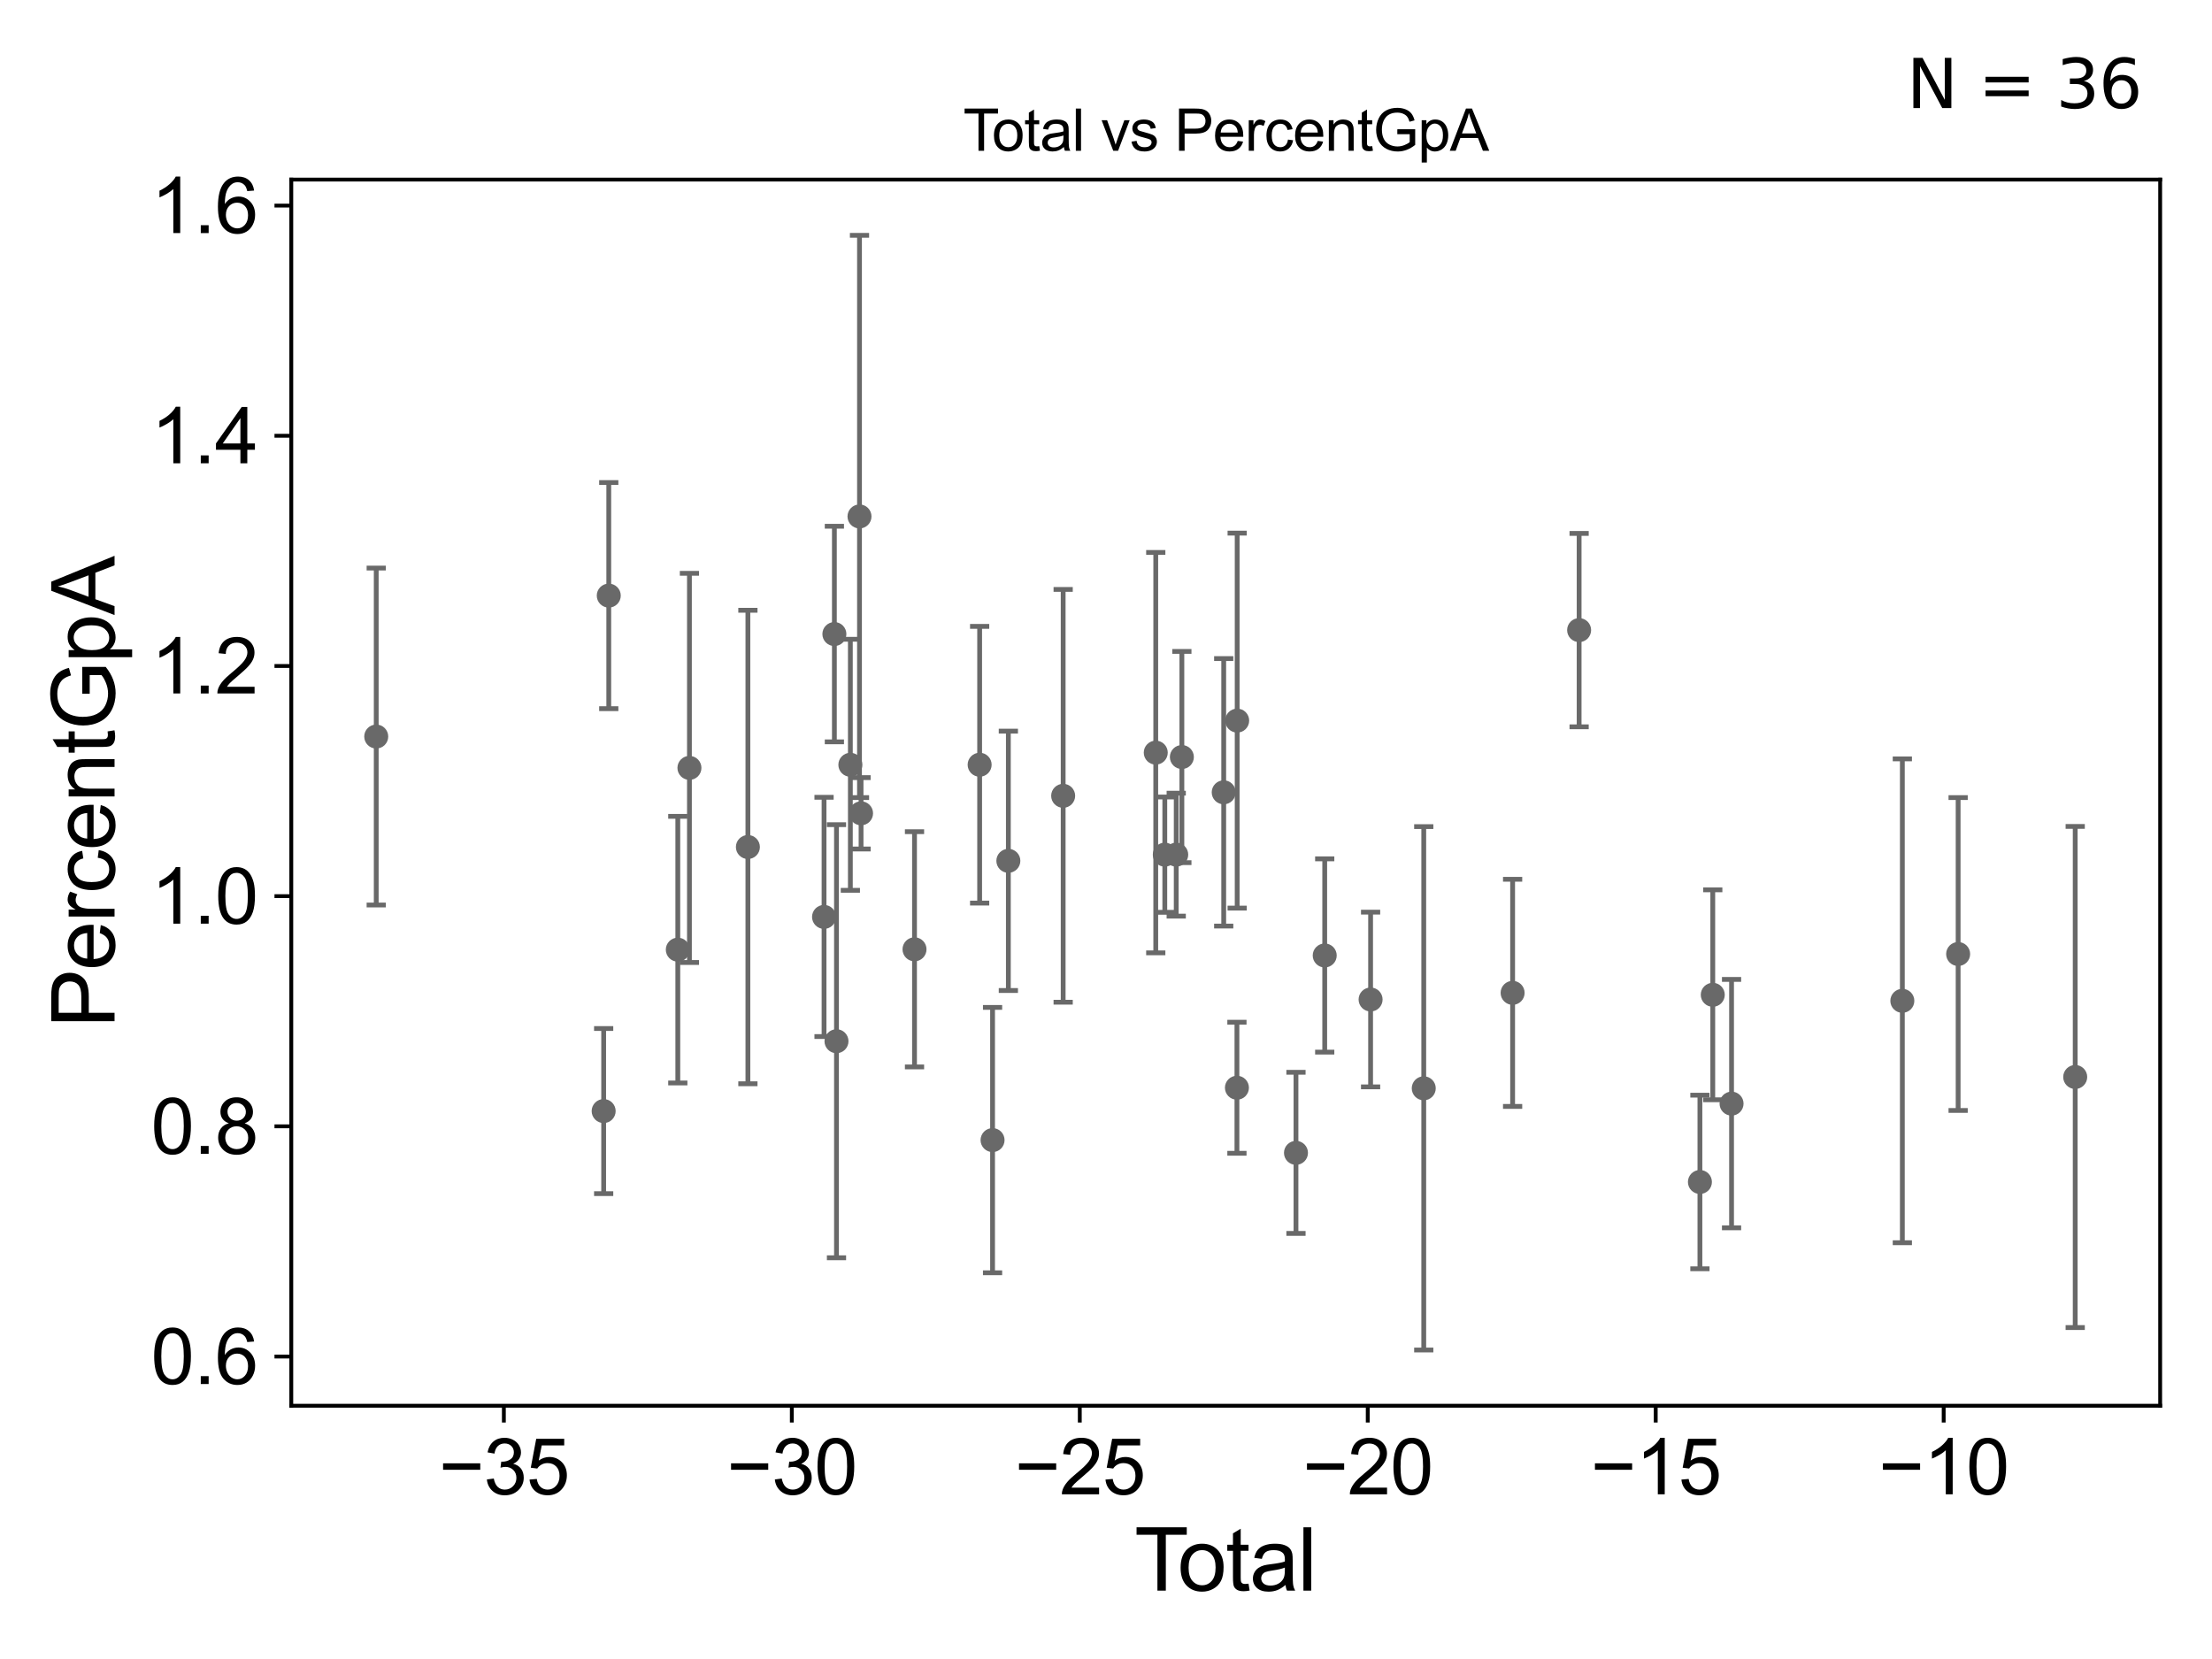 <?xml version="1.0" encoding="utf-8" standalone="no"?>
<!DOCTYPE svg PUBLIC "-//W3C//DTD SVG 1.1//EN"
  "http://www.w3.org/Graphics/SVG/1.1/DTD/svg11.dtd">
<svg xmlns:xlink="http://www.w3.org/1999/xlink" width="460.8pt" height="345.6pt" viewBox="0 0 460.8 345.6" xmlns="http://www.w3.org/2000/svg" version="1.1">
 <defs>
  <style type="text/css">*{stroke-linejoin: round; stroke-linecap: butt}</style>
 </defs>
 <g id="figure_1">
  <g id="patch_1">
   <path d="M 0 345.6 
L 460.8 345.6 
L 460.8 0 
L 0 0 
z
" style="fill: #ffffff"/>
  </g>
  <g id="axes_1">
   <g id="patch_2">
    <path d="M 60.68 292.84 
L 450 292.84 
L 450 37.411 
L 60.68 37.411 
z
" style="fill: #ffffff"/>
   </g>
   <g id="PathCollection_1">
    <defs>
     <path id="m2742d2e2b3" d="M 0 1.118 
C 0.297 1.118 0.581 1 0.791 0.791 
C 1 0.581 1.118 0.297 1.118 0 
C 1.118 -0.297 1 -0.581 0.791 -0.791 
C 0.581 -1 0.297 -1.118 0 -1.118 
C -0.297 -1.118 -0.581 -1 -0.791 -0.791 
C -1 -0.581 -1.118 -0.297 -1.118 0 
C -1.118 0.297 -1 0.581 -0.791 0.791 
C -0.581 1 -0.297 1.118 0 1.118 
z
" style="stroke: #696969"/>
    </defs>
    <g clip-path="url(#p1708d63435)">
     <use xlink:href="#m2742d2e2b3" x="78.376" y="153.435" style="fill: #696969; stroke: #696969"/>
     <use xlink:href="#m2742d2e2b3" x="246.205" y="157.703" style="fill: #696969; stroke: #696969"/>
     <use xlink:href="#m2742d2e2b3" x="254.921" y="165.055" style="fill: #696969; stroke: #696969"/>
     <use xlink:href="#m2742d2e2b3" x="257.675" y="226.595" style="fill: #696969; stroke: #696969"/>
     <use xlink:href="#m2742d2e2b3" x="257.727" y="150.116" style="fill: #696969; stroke: #696969"/>
     <use xlink:href="#m2742d2e2b3" x="269.975" y="240.161" style="fill: #696969; stroke: #696969"/>
     <use xlink:href="#m2742d2e2b3" x="275.963" y="199.043" style="fill: #696969; stroke: #696969"/>
     <use xlink:href="#m2742d2e2b3" x="245.029" y="178.039" style="fill: #696969; stroke: #696969"/>
     <use xlink:href="#m2742d2e2b3" x="285.52" y="208.214" style="fill: #696969; stroke: #696969"/>
     <use xlink:href="#m2742d2e2b3" x="315.106" y="206.829" style="fill: #696969; stroke: #696969"/>
     <use xlink:href="#m2742d2e2b3" x="328.96" y="131.263" style="fill: #696969; stroke: #696969"/>
     <use xlink:href="#m2742d2e2b3" x="354.124" y="246.228" style="fill: #696969; stroke: #696969"/>
     <use xlink:href="#m2742d2e2b3" x="356.801" y="207.236" style="fill: #696969; stroke: #696969"/>
     <use xlink:href="#m2742d2e2b3" x="360.714" y="229.904" style="fill: #696969; stroke: #696969"/>
     <use xlink:href="#m2742d2e2b3" x="396.292" y="208.489" style="fill: #696969; stroke: #696969"/>
     <use xlink:href="#m2742d2e2b3" x="296.594" y="226.713" style="fill: #696969; stroke: #696969"/>
     <use xlink:href="#m2742d2e2b3" x="242.649" y="178.041" style="fill: #696969; stroke: #696969"/>
     <use xlink:href="#m2742d2e2b3" x="240.766" y="156.788" style="fill: #696969; stroke: #696969"/>
     <use xlink:href="#m2742d2e2b3" x="221.476" y="165.784" style="fill: #696969; stroke: #696969"/>
     <use xlink:href="#m2742d2e2b3" x="125.753" y="231.456" style="fill: #696969; stroke: #696969"/>
     <use xlink:href="#m2742d2e2b3" x="126.817" y="124.076" style="fill: #696969; stroke: #696969"/>
     <use xlink:href="#m2742d2e2b3" x="141.2" y="197.833" style="fill: #696969; stroke: #696969"/>
     <use xlink:href="#m2742d2e2b3" x="143.622" y="159.967" style="fill: #696969; stroke: #696969"/>
     <use xlink:href="#m2742d2e2b3" x="155.8" y="176.45" style="fill: #696969; stroke: #696969"/>
     <use xlink:href="#m2742d2e2b3" x="171.663" y="191.01" style="fill: #696969; stroke: #696969"/>
     <use xlink:href="#m2742d2e2b3" x="173.817" y="132.085" style="fill: #696969; stroke: #696969"/>
     <use xlink:href="#m2742d2e2b3" x="174.256" y="216.905" style="fill: #696969; stroke: #696969"/>
     <use xlink:href="#m2742d2e2b3" x="177.146" y="159.318" style="fill: #696969; stroke: #696969"/>
     <use xlink:href="#m2742d2e2b3" x="179.049" y="107.587" style="fill: #696969; stroke: #696969"/>
     <use xlink:href="#m2742d2e2b3" x="179.374" y="169.427" style="fill: #696969; stroke: #696969"/>
     <use xlink:href="#m2742d2e2b3" x="190.51" y="197.76" style="fill: #696969; stroke: #696969"/>
     <use xlink:href="#m2742d2e2b3" x="204.077" y="159.308" style="fill: #696969; stroke: #696969"/>
     <use xlink:href="#m2742d2e2b3" x="206.768" y="237.502" style="fill: #696969; stroke: #696969"/>
     <use xlink:href="#m2742d2e2b3" x="210.059" y="179.327" style="fill: #696969; stroke: #696969"/>
     <use xlink:href="#m2742d2e2b3" x="407.916" y="198.738" style="fill: #696969; stroke: #696969"/>
     <use xlink:href="#m2742d2e2b3" x="432.304" y="224.356" style="fill: #696969; stroke: #696969"/>
    </g>
   </g>
   <g id="matplotlib.axis_1">
    <g id="xtick_1">
     <g id="line2d_1">
      <defs>
       <path id="mbc26f0a7e8" d="M 0 0 
L 0 3.5 
" style="stroke: #000000; stroke-width: 0.8"/>
      </defs>
      <g>
       <use xlink:href="#mbc26f0a7e8" x="104.962" y="292.84" style="stroke: #000000; stroke-width: 0.8"/>
      </g>
     </g>
     <g id="text_1">
      <!-- −35 -->
      <g transform="translate(91.392 311.293)scale(0.16 -0.16)">
       <defs>
        <path id="ArialMT-2212" d="M 3381 1997 
L 356 1997 
L 356 2522 
L 3381 2522 
L 3381 1997 
z
" transform="scale(0.016)"/>
        <path id="ArialMT-33" d="M 269 1209 
L 831 1284 
Q 928 806 1161 595 
Q 1394 384 1728 384 
Q 2125 384 2398 659 
Q 2672 934 2672 1341 
Q 2672 1728 2419 1979 
Q 2166 2231 1775 2231 
Q 1616 2231 1378 2169 
L 1441 2663 
Q 1497 2656 1531 2656 
Q 1891 2656 2178 2843 
Q 2466 3031 2466 3422 
Q 2466 3731 2256 3934 
Q 2047 4138 1716 4138 
Q 1388 4138 1169 3931 
Q 950 3725 888 3313 
L 325 3413 
Q 428 3978 793 4289 
Q 1159 4600 1703 4600 
Q 2078 4600 2393 4439 
Q 2709 4278 2876 4000 
Q 3044 3722 3044 3409 
Q 3044 3113 2884 2869 
Q 2725 2625 2413 2481 
Q 2819 2388 3044 2092 
Q 3269 1797 3269 1353 
Q 3269 753 2831 336 
Q 2394 -81 1725 -81 
Q 1122 -81 723 278 
Q 325 638 269 1209 
z
" transform="scale(0.016)"/>
        <path id="ArialMT-35" d="M 266 1200 
L 856 1250 
Q 922 819 1161 601 
Q 1400 384 1738 384 
Q 2144 384 2425 690 
Q 2706 997 2706 1503 
Q 2706 1984 2436 2262 
Q 2166 2541 1728 2541 
Q 1456 2541 1237 2417 
Q 1019 2294 894 2097 
L 366 2166 
L 809 4519 
L 3088 4519 
L 3088 3981 
L 1259 3981 
L 1013 2750 
Q 1425 3038 1878 3038 
Q 2478 3038 2890 2622 
Q 3303 2206 3303 1553 
Q 3303 931 2941 478 
Q 2500 -78 1738 -78 
Q 1113 -78 717 272 
Q 322 622 266 1200 
z
" transform="scale(0.016)"/>
       </defs>
       <use xlink:href="#ArialMT-2212"/>
       <use xlink:href="#ArialMT-33" x="58.398"/>
       <use xlink:href="#ArialMT-35" x="114.014"/>
      </g>
     </g>
    </g>
    <g id="xtick_2">
     <g id="line2d_2">
      <g>
       <use xlink:href="#mbc26f0a7e8" x="164.951" y="292.84" style="stroke: #000000; stroke-width: 0.8"/>
      </g>
     </g>
     <g id="text_2">
      <!-- −30 -->
      <g transform="translate(151.381 311.293)scale(0.16 -0.16)">
       <defs>
        <path id="ArialMT-30" d="M 266 2259 
Q 266 3072 433 3567 
Q 600 4063 929 4331 
Q 1259 4600 1759 4600 
Q 2128 4600 2406 4451 
Q 2684 4303 2865 4023 
Q 3047 3744 3150 3342 
Q 3253 2941 3253 2259 
Q 3253 1453 3087 958 
Q 2922 463 2592 192 
Q 2263 -78 1759 -78 
Q 1097 -78 719 397 
Q 266 969 266 2259 
z
M 844 2259 
Q 844 1131 1108 757 
Q 1372 384 1759 384 
Q 2147 384 2411 759 
Q 2675 1134 2675 2259 
Q 2675 3391 2411 3762 
Q 2147 4134 1753 4134 
Q 1366 4134 1134 3806 
Q 844 3388 844 2259 
z
" transform="scale(0.016)"/>
       </defs>
       <use xlink:href="#ArialMT-2212"/>
       <use xlink:href="#ArialMT-33" x="58.398"/>
       <use xlink:href="#ArialMT-30" x="114.014"/>
      </g>
     </g>
    </g>
    <g id="xtick_3">
     <g id="line2d_3">
      <g>
       <use xlink:href="#mbc26f0a7e8" x="224.939" y="292.84" style="stroke: #000000; stroke-width: 0.8"/>
      </g>
     </g>
     <g id="text_3">
      <!-- −25 -->
      <g transform="translate(211.369 311.293)scale(0.16 -0.16)">
       <defs>
        <path id="ArialMT-32" d="M 3222 541 
L 3222 0 
L 194 0 
Q 188 203 259 391 
Q 375 700 629 1000 
Q 884 1300 1366 1694 
Q 2113 2306 2375 2664 
Q 2638 3022 2638 3341 
Q 2638 3675 2398 3904 
Q 2159 4134 1775 4134 
Q 1369 4134 1125 3890 
Q 881 3647 878 3216 
L 300 3275 
Q 359 3922 746 4261 
Q 1134 4600 1788 4600 
Q 2447 4600 2831 4234 
Q 3216 3869 3216 3328 
Q 3216 3053 3103 2787 
Q 2991 2522 2730 2228 
Q 2469 1934 1863 1422 
Q 1356 997 1212 845 
Q 1069 694 975 541 
L 3222 541 
z
" transform="scale(0.016)"/>
       </defs>
       <use xlink:href="#ArialMT-2212"/>
       <use xlink:href="#ArialMT-32" x="58.398"/>
       <use xlink:href="#ArialMT-35" x="114.014"/>
      </g>
     </g>
    </g>
    <g id="xtick_4">
     <g id="line2d_4">
      <g>
       <use xlink:href="#mbc26f0a7e8" x="284.927" y="292.84" style="stroke: #000000; stroke-width: 0.8"/>
      </g>
     </g>
     <g id="text_4">
      <!-- −20 -->
      <g transform="translate(271.357 311.293)scale(0.16 -0.16)">
       <use xlink:href="#ArialMT-2212"/>
       <use xlink:href="#ArialMT-32" x="58.398"/>
       <use xlink:href="#ArialMT-30" x="114.014"/>
      </g>
     </g>
    </g>
    <g id="xtick_5">
     <g id="line2d_5">
      <g>
       <use xlink:href="#mbc26f0a7e8" x="344.916" y="292.84" style="stroke: #000000; stroke-width: 0.8"/>
      </g>
     </g>
     <g id="text_5">
      <!-- −15 -->
      <g transform="translate(331.346 311.293)scale(0.16 -0.16)">
       <defs>
        <path id="ArialMT-31" d="M 2384 0 
L 1822 0 
L 1822 3584 
Q 1619 3391 1289 3197 
Q 959 3003 697 2906 
L 697 3450 
Q 1169 3672 1522 3987 
Q 1875 4303 2022 4600 
L 2384 4600 
L 2384 0 
z
" transform="scale(0.016)"/>
       </defs>
       <use xlink:href="#ArialMT-2212"/>
       <use xlink:href="#ArialMT-31" x="58.398"/>
       <use xlink:href="#ArialMT-35" x="114.014"/>
      </g>
     </g>
    </g>
    <g id="xtick_6">
     <g id="line2d_6">
      <g>
       <use xlink:href="#mbc26f0a7e8" x="404.904" y="292.84" style="stroke: #000000; stroke-width: 0.8"/>
      </g>
     </g>
     <g id="text_6">
      <!-- −10 -->
      <g transform="translate(391.334 311.293)scale(0.16 -0.16)">
       <use xlink:href="#ArialMT-2212"/>
       <use xlink:href="#ArialMT-31" x="58.398"/>
       <use xlink:href="#ArialMT-30" x="114.014"/>
      </g>
     </g>
    </g>
    <g id="text_7">
     <!-- Total -->
     <g transform="translate(236.335 331.357)scale(0.18 -0.18)">
      <defs>
       <path id="ArialMT-54" d="M 1659 0 
L 1659 4041 
L 150 4041 
L 150 4581 
L 3781 4581 
L 3781 4041 
L 2266 4041 
L 2266 0 
L 1659 0 
z
" transform="scale(0.016)"/>
       <path id="ArialMT-6f" d="M 213 1659 
Q 213 2581 725 3025 
Q 1153 3394 1769 3394 
Q 2453 3394 2887 2945 
Q 3322 2497 3322 1706 
Q 3322 1066 3130 698 
Q 2938 331 2570 128 
Q 2203 -75 1769 -75 
Q 1072 -75 642 372 
Q 213 819 213 1659 
z
M 791 1659 
Q 791 1022 1069 705 
Q 1347 388 1769 388 
Q 2188 388 2466 706 
Q 2744 1025 2744 1678 
Q 2744 2294 2464 2611 
Q 2184 2928 1769 2928 
Q 1347 2928 1069 2612 
Q 791 2297 791 1659 
z
" transform="scale(0.016)"/>
       <path id="ArialMT-74" d="M 1650 503 
L 1731 6 
Q 1494 -44 1306 -44 
Q 1000 -44 831 53 
Q 663 150 594 308 
Q 525 466 525 972 
L 525 2881 
L 113 2881 
L 113 3319 
L 525 3319 
L 525 4141 
L 1084 4478 
L 1084 3319 
L 1650 3319 
L 1650 2881 
L 1084 2881 
L 1084 941 
Q 1084 700 1114 631 
Q 1144 563 1211 522 
Q 1278 481 1403 481 
Q 1497 481 1650 503 
z
" transform="scale(0.016)"/>
       <path id="ArialMT-61" d="M 2588 409 
Q 2275 144 1986 34 
Q 1697 -75 1366 -75 
Q 819 -75 525 192 
Q 231 459 231 875 
Q 231 1119 342 1320 
Q 453 1522 633 1644 
Q 813 1766 1038 1828 
Q 1203 1872 1538 1913 
Q 2219 1994 2541 2106 
Q 2544 2222 2544 2253 
Q 2544 2597 2384 2738 
Q 2169 2928 1744 2928 
Q 1347 2928 1158 2789 
Q 969 2650 878 2297 
L 328 2372 
Q 403 2725 575 2942 
Q 747 3159 1072 3276 
Q 1397 3394 1825 3394 
Q 2250 3394 2515 3294 
Q 2781 3194 2906 3042 
Q 3031 2891 3081 2659 
Q 3109 2516 3109 2141 
L 3109 1391 
Q 3109 606 3145 398 
Q 3181 191 3288 0 
L 2700 0 
Q 2613 175 2588 409 
z
M 2541 1666 
Q 2234 1541 1622 1453 
Q 1275 1403 1131 1340 
Q 988 1278 909 1158 
Q 831 1038 831 891 
Q 831 666 1001 516 
Q 1172 366 1500 366 
Q 1825 366 2078 508 
Q 2331 650 2450 897 
Q 2541 1088 2541 1459 
L 2541 1666 
z
" transform="scale(0.016)"/>
       <path id="ArialMT-6c" d="M 409 0 
L 409 4581 
L 972 4581 
L 972 0 
L 409 0 
z
" transform="scale(0.016)"/>
      </defs>
      <use xlink:href="#ArialMT-54"/>
      <use xlink:href="#ArialMT-6f" x="49.959"/>
      <use xlink:href="#ArialMT-74" x="105.574"/>
      <use xlink:href="#ArialMT-61" x="133.357"/>
      <use xlink:href="#ArialMT-6c" x="188.973"/>
     </g>
    </g>
   </g>
   <g id="matplotlib.axis_2">
    <g id="ytick_1">
     <g id="line2d_7">
      <defs>
       <path id="md0f620cd14" d="M 0 0 
L -3.5 0 
" style="stroke: #000000; stroke-width: 0.8"/>
      </defs>
      <g>
       <use xlink:href="#md0f620cd14" x="60.68" y="282.59" style="stroke: #000000; stroke-width: 0.8"/>
      </g>
     </g>
     <g id="text_8">
      <!-- 0.6 -->
      <g transform="translate(31.44 288.316)scale(0.16 -0.16)">
       <defs>
        <path id="ArialMT-2e" d="M 581 0 
L 581 641 
L 1222 641 
L 1222 0 
L 581 0 
z
" transform="scale(0.016)"/>
        <path id="ArialMT-36" d="M 3184 3459 
L 2625 3416 
Q 2550 3747 2413 3897 
Q 2184 4138 1850 4138 
Q 1581 4138 1378 3988 
Q 1113 3794 959 3422 
Q 806 3050 800 2363 
Q 1003 2672 1297 2822 
Q 1591 2972 1913 2972 
Q 2475 2972 2870 2558 
Q 3266 2144 3266 1488 
Q 3266 1056 3080 686 
Q 2894 316 2569 119 
Q 2244 -78 1831 -78 
Q 1128 -78 684 439 
Q 241 956 241 2144 
Q 241 3472 731 4075 
Q 1159 4600 1884 4600 
Q 2425 4600 2770 4297 
Q 3116 3994 3184 3459 
z
M 888 1484 
Q 888 1194 1011 928 
Q 1134 663 1356 523 
Q 1578 384 1822 384 
Q 2178 384 2434 671 
Q 2691 959 2691 1453 
Q 2691 1928 2437 2201 
Q 2184 2475 1800 2475 
Q 1419 2475 1153 2201 
Q 888 1928 888 1484 
z
" transform="scale(0.016)"/>
       </defs>
       <use xlink:href="#ArialMT-30"/>
       <use xlink:href="#ArialMT-2e" x="55.615"/>
       <use xlink:href="#ArialMT-36" x="83.398"/>
      </g>
     </g>
    </g>
    <g id="ytick_2">
     <g id="line2d_8">
      <g>
       <use xlink:href="#md0f620cd14" x="60.68" y="234.638" style="stroke: #000000; stroke-width: 0.8"/>
      </g>
     </g>
     <g id="text_9">
      <!-- 0.8 -->
      <g transform="translate(31.44 240.364)scale(0.16 -0.16)">
       <defs>
        <path id="ArialMT-38" d="M 1131 2484 
Q 781 2613 612 2850 
Q 444 3088 444 3419 
Q 444 3919 803 4259 
Q 1163 4600 1759 4600 
Q 2359 4600 2725 4251 
Q 3091 3903 3091 3403 
Q 3091 3084 2923 2848 
Q 2756 2613 2416 2484 
Q 2838 2347 3058 2040 
Q 3278 1734 3278 1309 
Q 3278 722 2862 322 
Q 2447 -78 1769 -78 
Q 1091 -78 675 323 
Q 259 725 259 1325 
Q 259 1772 486 2073 
Q 713 2375 1131 2484 
z
M 1019 3438 
Q 1019 3113 1228 2906 
Q 1438 2700 1772 2700 
Q 2097 2700 2305 2904 
Q 2513 3109 2513 3406 
Q 2513 3716 2298 3927 
Q 2084 4138 1766 4138 
Q 1444 4138 1231 3931 
Q 1019 3725 1019 3438 
z
M 838 1322 
Q 838 1081 952 856 
Q 1066 631 1291 507 
Q 1516 384 1775 384 
Q 2178 384 2440 643 
Q 2703 903 2703 1303 
Q 2703 1709 2433 1975 
Q 2163 2241 1756 2241 
Q 1359 2241 1098 1978 
Q 838 1716 838 1322 
z
" transform="scale(0.016)"/>
       </defs>
       <use xlink:href="#ArialMT-30"/>
       <use xlink:href="#ArialMT-2e" x="55.615"/>
       <use xlink:href="#ArialMT-38" x="83.398"/>
      </g>
     </g>
    </g>
    <g id="ytick_3">
     <g id="line2d_9">
      <g>
       <use xlink:href="#md0f620cd14" x="60.68" y="186.685" style="stroke: #000000; stroke-width: 0.8"/>
      </g>
     </g>
     <g id="text_10">
      <!-- 1.0 -->
      <g transform="translate(31.44 192.412)scale(0.16 -0.16)">
       <use xlink:href="#ArialMT-31"/>
       <use xlink:href="#ArialMT-2e" x="55.615"/>
       <use xlink:href="#ArialMT-30" x="83.398"/>
      </g>
     </g>
    </g>
    <g id="ytick_4">
     <g id="line2d_10">
      <g>
       <use xlink:href="#md0f620cd14" x="60.68" y="138.733" style="stroke: #000000; stroke-width: 0.8"/>
      </g>
     </g>
     <g id="text_11">
      <!-- 1.2 -->
      <g transform="translate(31.44 144.46)scale(0.16 -0.16)">
       <use xlink:href="#ArialMT-31"/>
       <use xlink:href="#ArialMT-2e" x="55.615"/>
       <use xlink:href="#ArialMT-32" x="83.398"/>
      </g>
     </g>
    </g>
    <g id="ytick_5">
     <g id="line2d_11">
      <g>
       <use xlink:href="#md0f620cd14" x="60.68" y="90.781" style="stroke: #000000; stroke-width: 0.8"/>
      </g>
     </g>
     <g id="text_12">
      <!-- 1.4 -->
      <g transform="translate(31.44 96.507)scale(0.16 -0.16)">
       <defs>
        <path id="ArialMT-34" d="M 2069 0 
L 2069 1097 
L 81 1097 
L 81 1613 
L 2172 4581 
L 2631 4581 
L 2631 1613 
L 3250 1613 
L 3250 1097 
L 2631 1097 
L 2631 0 
L 2069 0 
z
M 2069 1613 
L 2069 3678 
L 634 1613 
L 2069 1613 
z
" transform="scale(0.016)"/>
       </defs>
       <use xlink:href="#ArialMT-31"/>
       <use xlink:href="#ArialMT-2e" x="55.615"/>
       <use xlink:href="#ArialMT-34" x="83.398"/>
      </g>
     </g>
    </g>
    <g id="ytick_6">
     <g id="line2d_12">
      <g>
       <use xlink:href="#md0f620cd14" x="60.68" y="42.829" style="stroke: #000000; stroke-width: 0.8"/>
      </g>
     </g>
     <g id="text_13">
      <!-- 1.6 -->
      <g transform="translate(31.44 48.555)scale(0.16 -0.16)">
       <use xlink:href="#ArialMT-31"/>
       <use xlink:href="#ArialMT-2e" x="55.615"/>
       <use xlink:href="#ArialMT-36" x="83.398"/>
      </g>
     </g>
    </g>
    <g id="text_14">
     <!-- PercentGpA -->
     <g transform="translate(23.863 214.149)rotate(-90)scale(0.18 -0.18)">
      <defs>
       <path id="ArialMT-50" d="M 494 0 
L 494 4581 
L 2222 4581 
Q 2678 4581 2919 4538 
Q 3256 4481 3484 4323 
Q 3713 4166 3852 3881 
Q 3991 3597 3991 3256 
Q 3991 2672 3619 2267 
Q 3247 1863 2275 1863 
L 1100 1863 
L 1100 0 
L 494 0 
z
M 1100 2403 
L 2284 2403 
Q 2872 2403 3119 2622 
Q 3366 2841 3366 3238 
Q 3366 3525 3220 3729 
Q 3075 3934 2838 4000 
Q 2684 4041 2272 4041 
L 1100 4041 
L 1100 2403 
z
" transform="scale(0.016)"/>
       <path id="ArialMT-65" d="M 2694 1069 
L 3275 997 
Q 3138 488 2766 206 
Q 2394 -75 1816 -75 
Q 1088 -75 661 373 
Q 234 822 234 1631 
Q 234 2469 665 2931 
Q 1097 3394 1784 3394 
Q 2450 3394 2872 2941 
Q 3294 2488 3294 1666 
Q 3294 1616 3291 1516 
L 816 1516 
Q 847 969 1125 678 
Q 1403 388 1819 388 
Q 2128 388 2347 550 
Q 2566 713 2694 1069 
z
M 847 1978 
L 2700 1978 
Q 2663 2397 2488 2606 
Q 2219 2931 1791 2931 
Q 1403 2931 1139 2672 
Q 875 2413 847 1978 
z
" transform="scale(0.016)"/>
       <path id="ArialMT-72" d="M 416 0 
L 416 3319 
L 922 3319 
L 922 2816 
Q 1116 3169 1280 3281 
Q 1444 3394 1641 3394 
Q 1925 3394 2219 3213 
L 2025 2691 
Q 1819 2813 1613 2813 
Q 1428 2813 1281 2702 
Q 1134 2591 1072 2394 
Q 978 2094 978 1738 
L 978 0 
L 416 0 
z
" transform="scale(0.016)"/>
       <path id="ArialMT-63" d="M 2588 1216 
L 3141 1144 
Q 3050 572 2676 248 
Q 2303 -75 1759 -75 
Q 1078 -75 664 370 
Q 250 816 250 1647 
Q 250 2184 428 2587 
Q 606 2991 970 3192 
Q 1334 3394 1763 3394 
Q 2303 3394 2647 3120 
Q 2991 2847 3088 2344 
L 2541 2259 
Q 2463 2594 2264 2762 
Q 2066 2931 1784 2931 
Q 1359 2931 1093 2626 
Q 828 2322 828 1663 
Q 828 994 1084 691 
Q 1341 388 1753 388 
Q 2084 388 2306 591 
Q 2528 794 2588 1216 
z
" transform="scale(0.016)"/>
       <path id="ArialMT-6e" d="M 422 0 
L 422 3319 
L 928 3319 
L 928 2847 
Q 1294 3394 1984 3394 
Q 2284 3394 2536 3286 
Q 2788 3178 2913 3003 
Q 3038 2828 3088 2588 
Q 3119 2431 3119 2041 
L 3119 0 
L 2556 0 
L 2556 2019 
Q 2556 2363 2490 2533 
Q 2425 2703 2258 2804 
Q 2091 2906 1866 2906 
Q 1506 2906 1245 2678 
Q 984 2450 984 1813 
L 984 0 
L 422 0 
z
" transform="scale(0.016)"/>
       <path id="ArialMT-47" d="M 2638 1797 
L 2638 2334 
L 4578 2338 
L 4578 638 
Q 4131 281 3656 101 
Q 3181 -78 2681 -78 
Q 2006 -78 1454 211 
Q 903 500 622 1047 
Q 341 1594 341 2269 
Q 341 2938 620 3517 
Q 900 4097 1425 4378 
Q 1950 4659 2634 4659 
Q 3131 4659 3532 4498 
Q 3934 4338 4162 4050 
Q 4391 3763 4509 3300 
L 3963 3150 
Q 3859 3500 3706 3700 
Q 3553 3900 3268 4020 
Q 2984 4141 2638 4141 
Q 2222 4141 1919 4014 
Q 1616 3888 1430 3681 
Q 1244 3475 1141 3228 
Q 966 2803 966 2306 
Q 966 1694 1177 1281 
Q 1388 869 1791 669 
Q 2194 469 2647 469 
Q 3041 469 3416 620 
Q 3791 772 3984 944 
L 3984 1797 
L 2638 1797 
z
" transform="scale(0.016)"/>
       <path id="ArialMT-70" d="M 422 -1272 
L 422 3319 
L 934 3319 
L 934 2888 
Q 1116 3141 1344 3267 
Q 1572 3394 1897 3394 
Q 2322 3394 2647 3175 
Q 2972 2956 3137 2557 
Q 3303 2159 3303 1684 
Q 3303 1175 3120 767 
Q 2938 359 2589 142 
Q 2241 -75 1856 -75 
Q 1575 -75 1351 44 
Q 1128 163 984 344 
L 984 -1272 
L 422 -1272 
z
M 931 1641 
Q 931 1000 1190 694 
Q 1450 388 1819 388 
Q 2194 388 2461 705 
Q 2728 1022 2728 1688 
Q 2728 2322 2467 2637 
Q 2206 2953 1844 2953 
Q 1484 2953 1207 2617 
Q 931 2281 931 1641 
z
" transform="scale(0.016)"/>
       <path id="ArialMT-41" d="M -9 0 
L 1750 4581 
L 2403 4581 
L 4278 0 
L 3588 0 
L 3053 1388 
L 1138 1388 
L 634 0 
L -9 0 
z
M 1313 1881 
L 2866 1881 
L 2388 3150 
Q 2169 3728 2063 4100 
Q 1975 3659 1816 3225 
L 1313 1881 
z
" transform="scale(0.016)"/>
      </defs>
      <use xlink:href="#ArialMT-50"/>
      <use xlink:href="#ArialMT-65" x="66.699"/>
      <use xlink:href="#ArialMT-72" x="122.314"/>
      <use xlink:href="#ArialMT-63" x="155.615"/>
      <use xlink:href="#ArialMT-65" x="205.615"/>
      <use xlink:href="#ArialMT-6e" x="261.23"/>
      <use xlink:href="#ArialMT-74" x="316.846"/>
      <use xlink:href="#ArialMT-47" x="344.629"/>
      <use xlink:href="#ArialMT-70" x="422.412"/>
      <use xlink:href="#ArialMT-41" x="478.027"/>
     </g>
    </g>
   </g>
   <g id="LineCollection_1">
    <path d="M 78.376 188.532 
L 78.376 118.339 
" clip-path="url(#p1708d63435)" style="fill: none; stroke: #696969"/>
    <path d="M 246.205 179.703 
L 246.205 135.704 
" clip-path="url(#p1708d63435)" style="fill: none; stroke: #696969"/>
    <path d="M 254.921 192.916 
L 254.921 137.194 
" clip-path="url(#p1708d63435)" style="fill: none; stroke: #696969"/>
    <path d="M 257.675 240.245 
L 257.675 212.944 
" clip-path="url(#p1708d63435)" style="fill: none; stroke: #696969"/>
    <path d="M 257.727 189.172 
L 257.727 111.061 
" clip-path="url(#p1708d63435)" style="fill: none; stroke: #696969"/>
    <path d="M 269.975 256.941 
L 269.975 223.381 
" clip-path="url(#p1708d63435)" style="fill: none; stroke: #696969"/>
    <path d="M 275.963 219.173 
L 275.963 178.914 
" clip-path="url(#p1708d63435)" style="fill: none; stroke: #696969"/>
    <path d="M 245.029 190.845 
L 245.029 165.232 
" clip-path="url(#p1708d63435)" style="fill: none; stroke: #696969"/>
    <path d="M 285.52 226.412 
L 285.52 190.015 
" clip-path="url(#p1708d63435)" style="fill: none; stroke: #696969"/>
    <path d="M 315.106 230.486 
L 315.106 183.172 
" clip-path="url(#p1708d63435)" style="fill: none; stroke: #696969"/>
    <path d="M 328.96 151.406 
L 328.96 111.12 
" clip-path="url(#p1708d63435)" style="fill: none; stroke: #696969"/>
    <path d="M 354.124 264.308 
L 354.124 228.147 
" clip-path="url(#p1708d63435)" style="fill: none; stroke: #696969"/>
    <path d="M 356.801 229.104 
L 356.801 185.367 
" clip-path="url(#p1708d63435)" style="fill: none; stroke: #696969"/>
    <path d="M 360.714 255.779 
L 360.714 204.029 
" clip-path="url(#p1708d63435)" style="fill: none; stroke: #696969"/>
    <path d="M 396.292 258.884 
L 396.292 158.094 
" clip-path="url(#p1708d63435)" style="fill: none; stroke: #696969"/>
    <path d="M 296.594 281.23 
L 296.594 172.197 
" clip-path="url(#p1708d63435)" style="fill: none; stroke: #696969"/>
    <path d="M 242.649 190.05 
L 242.649 166.032 
" clip-path="url(#p1708d63435)" style="fill: none; stroke: #696969"/>
    <path d="M 240.766 198.49 
L 240.766 115.087 
" clip-path="url(#p1708d63435)" style="fill: none; stroke: #696969"/>
    <path d="M 221.476 208.781 
L 221.476 122.787 
" clip-path="url(#p1708d63435)" style="fill: none; stroke: #696969"/>
    <path d="M 125.753 248.653 
L 125.753 214.259 
" clip-path="url(#p1708d63435)" style="fill: none; stroke: #696969"/>
    <path d="M 126.817 147.629 
L 126.817 100.523 
" clip-path="url(#p1708d63435)" style="fill: none; stroke: #696969"/>
    <path d="M 141.2 225.605 
L 141.2 170.062 
" clip-path="url(#p1708d63435)" style="fill: none; stroke: #696969"/>
    <path d="M 143.622 200.503 
L 143.622 119.431 
" clip-path="url(#p1708d63435)" style="fill: none; stroke: #696969"/>
    <path d="M 155.8 225.769 
L 155.8 127.13 
" clip-path="url(#p1708d63435)" style="fill: none; stroke: #696969"/>
    <path d="M 171.663 215.933 
L 171.663 166.088 
" clip-path="url(#p1708d63435)" style="fill: none; stroke: #696969"/>
    <path d="M 173.817 154.541 
L 173.817 109.629 
" clip-path="url(#p1708d63435)" style="fill: none; stroke: #696969"/>
    <path d="M 174.256 262.018 
L 174.256 171.793 
" clip-path="url(#p1708d63435)" style="fill: none; stroke: #696969"/>
    <path d="M 177.146 185.468 
L 177.146 133.169 
" clip-path="url(#p1708d63435)" style="fill: none; stroke: #696969"/>
    <path d="M 179.049 166.152 
L 179.049 49.022 
" clip-path="url(#p1708d63435)" style="fill: none; stroke: #696969"/>
    <path d="M 179.374 176.859 
L 179.374 161.994 
" clip-path="url(#p1708d63435)" style="fill: none; stroke: #696969"/>
    <path d="M 190.51 222.262 
L 190.51 173.258 
" clip-path="url(#p1708d63435)" style="fill: none; stroke: #696969"/>
    <path d="M 204.077 188.129 
L 204.077 130.488 
" clip-path="url(#p1708d63435)" style="fill: none; stroke: #696969"/>
    <path d="M 206.768 265.141 
L 206.768 209.864 
" clip-path="url(#p1708d63435)" style="fill: none; stroke: #696969"/>
    <path d="M 210.059 206.342 
L 210.059 152.312 
" clip-path="url(#p1708d63435)" style="fill: none; stroke: #696969"/>
    <path d="M 407.916 231.326 
L 407.916 166.151 
" clip-path="url(#p1708d63435)" style="fill: none; stroke: #696969"/>
    <path d="M 432.304 276.552 
L 432.304 172.16 
" clip-path="url(#p1708d63435)" style="fill: none; stroke: #696969"/>
   </g>
   <g id="line2d_13">
    <defs>
     <path id="m2cd1f31b84" d="M 2 0 
L -2 -0 
" style="stroke: #696969"/>
    </defs>
    <g clip-path="url(#p1708d63435)">
     <use xlink:href="#m2cd1f31b84" x="78.376" y="188.532" style="fill: #696969; stroke: #696969"/>
     <use xlink:href="#m2cd1f31b84" x="246.205" y="179.703" style="fill: #696969; stroke: #696969"/>
     <use xlink:href="#m2cd1f31b84" x="254.921" y="192.916" style="fill: #696969; stroke: #696969"/>
     <use xlink:href="#m2cd1f31b84" x="257.675" y="240.245" style="fill: #696969; stroke: #696969"/>
     <use xlink:href="#m2cd1f31b84" x="257.727" y="189.172" style="fill: #696969; stroke: #696969"/>
     <use xlink:href="#m2cd1f31b84" x="269.975" y="256.941" style="fill: #696969; stroke: #696969"/>
     <use xlink:href="#m2cd1f31b84" x="275.963" y="219.173" style="fill: #696969; stroke: #696969"/>
     <use xlink:href="#m2cd1f31b84" x="245.029" y="190.845" style="fill: #696969; stroke: #696969"/>
     <use xlink:href="#m2cd1f31b84" x="285.52" y="226.412" style="fill: #696969; stroke: #696969"/>
     <use xlink:href="#m2cd1f31b84" x="315.106" y="230.486" style="fill: #696969; stroke: #696969"/>
     <use xlink:href="#m2cd1f31b84" x="328.96" y="151.406" style="fill: #696969; stroke: #696969"/>
     <use xlink:href="#m2cd1f31b84" x="354.124" y="264.308" style="fill: #696969; stroke: #696969"/>
     <use xlink:href="#m2cd1f31b84" x="356.801" y="229.104" style="fill: #696969; stroke: #696969"/>
     <use xlink:href="#m2cd1f31b84" x="360.714" y="255.779" style="fill: #696969; stroke: #696969"/>
     <use xlink:href="#m2cd1f31b84" x="396.292" y="258.884" style="fill: #696969; stroke: #696969"/>
     <use xlink:href="#m2cd1f31b84" x="296.594" y="281.23" style="fill: #696969; stroke: #696969"/>
     <use xlink:href="#m2cd1f31b84" x="242.649" y="190.05" style="fill: #696969; stroke: #696969"/>
     <use xlink:href="#m2cd1f31b84" x="240.766" y="198.49" style="fill: #696969; stroke: #696969"/>
     <use xlink:href="#m2cd1f31b84" x="221.476" y="208.781" style="fill: #696969; stroke: #696969"/>
     <use xlink:href="#m2cd1f31b84" x="125.753" y="248.653" style="fill: #696969; stroke: #696969"/>
     <use xlink:href="#m2cd1f31b84" x="126.817" y="147.629" style="fill: #696969; stroke: #696969"/>
     <use xlink:href="#m2cd1f31b84" x="141.2" y="225.605" style="fill: #696969; stroke: #696969"/>
     <use xlink:href="#m2cd1f31b84" x="143.622" y="200.503" style="fill: #696969; stroke: #696969"/>
     <use xlink:href="#m2cd1f31b84" x="155.8" y="225.769" style="fill: #696969; stroke: #696969"/>
     <use xlink:href="#m2cd1f31b84" x="171.663" y="215.933" style="fill: #696969; stroke: #696969"/>
     <use xlink:href="#m2cd1f31b84" x="173.817" y="154.541" style="fill: #696969; stroke: #696969"/>
     <use xlink:href="#m2cd1f31b84" x="174.256" y="262.018" style="fill: #696969; stroke: #696969"/>
     <use xlink:href="#m2cd1f31b84" x="177.146" y="185.468" style="fill: #696969; stroke: #696969"/>
     <use xlink:href="#m2cd1f31b84" x="179.049" y="166.152" style="fill: #696969; stroke: #696969"/>
     <use xlink:href="#m2cd1f31b84" x="179.374" y="176.859" style="fill: #696969; stroke: #696969"/>
     <use xlink:href="#m2cd1f31b84" x="190.51" y="222.262" style="fill: #696969; stroke: #696969"/>
     <use xlink:href="#m2cd1f31b84" x="204.077" y="188.129" style="fill: #696969; stroke: #696969"/>
     <use xlink:href="#m2cd1f31b84" x="206.768" y="265.141" style="fill: #696969; stroke: #696969"/>
     <use xlink:href="#m2cd1f31b84" x="210.059" y="206.342" style="fill: #696969; stroke: #696969"/>
     <use xlink:href="#m2cd1f31b84" x="407.916" y="231.326" style="fill: #696969; stroke: #696969"/>
     <use xlink:href="#m2cd1f31b84" x="432.304" y="276.552" style="fill: #696969; stroke: #696969"/>
    </g>
   </g>
   <g id="line2d_14">
    <g clip-path="url(#p1708d63435)">
     <use xlink:href="#m2cd1f31b84" x="78.376" y="118.339" style="fill: #696969; stroke: #696969"/>
     <use xlink:href="#m2cd1f31b84" x="246.205" y="135.704" style="fill: #696969; stroke: #696969"/>
     <use xlink:href="#m2cd1f31b84" x="254.921" y="137.194" style="fill: #696969; stroke: #696969"/>
     <use xlink:href="#m2cd1f31b84" x="257.675" y="212.944" style="fill: #696969; stroke: #696969"/>
     <use xlink:href="#m2cd1f31b84" x="257.727" y="111.061" style="fill: #696969; stroke: #696969"/>
     <use xlink:href="#m2cd1f31b84" x="269.975" y="223.381" style="fill: #696969; stroke: #696969"/>
     <use xlink:href="#m2cd1f31b84" x="275.963" y="178.914" style="fill: #696969; stroke: #696969"/>
     <use xlink:href="#m2cd1f31b84" x="245.029" y="165.232" style="fill: #696969; stroke: #696969"/>
     <use xlink:href="#m2cd1f31b84" x="285.52" y="190.015" style="fill: #696969; stroke: #696969"/>
     <use xlink:href="#m2cd1f31b84" x="315.106" y="183.172" style="fill: #696969; stroke: #696969"/>
     <use xlink:href="#m2cd1f31b84" x="328.96" y="111.12" style="fill: #696969; stroke: #696969"/>
     <use xlink:href="#m2cd1f31b84" x="354.124" y="228.147" style="fill: #696969; stroke: #696969"/>
     <use xlink:href="#m2cd1f31b84" x="356.801" y="185.367" style="fill: #696969; stroke: #696969"/>
     <use xlink:href="#m2cd1f31b84" x="360.714" y="204.029" style="fill: #696969; stroke: #696969"/>
     <use xlink:href="#m2cd1f31b84" x="396.292" y="158.094" style="fill: #696969; stroke: #696969"/>
     <use xlink:href="#m2cd1f31b84" x="296.594" y="172.197" style="fill: #696969; stroke: #696969"/>
     <use xlink:href="#m2cd1f31b84" x="242.649" y="166.032" style="fill: #696969; stroke: #696969"/>
     <use xlink:href="#m2cd1f31b84" x="240.766" y="115.087" style="fill: #696969; stroke: #696969"/>
     <use xlink:href="#m2cd1f31b84" x="221.476" y="122.787" style="fill: #696969; stroke: #696969"/>
     <use xlink:href="#m2cd1f31b84" x="125.753" y="214.259" style="fill: #696969; stroke: #696969"/>
     <use xlink:href="#m2cd1f31b84" x="126.817" y="100.523" style="fill: #696969; stroke: #696969"/>
     <use xlink:href="#m2cd1f31b84" x="141.2" y="170.062" style="fill: #696969; stroke: #696969"/>
     <use xlink:href="#m2cd1f31b84" x="143.622" y="119.431" style="fill: #696969; stroke: #696969"/>
     <use xlink:href="#m2cd1f31b84" x="155.8" y="127.13" style="fill: #696969; stroke: #696969"/>
     <use xlink:href="#m2cd1f31b84" x="171.663" y="166.088" style="fill: #696969; stroke: #696969"/>
     <use xlink:href="#m2cd1f31b84" x="173.817" y="109.629" style="fill: #696969; stroke: #696969"/>
     <use xlink:href="#m2cd1f31b84" x="174.256" y="171.793" style="fill: #696969; stroke: #696969"/>
     <use xlink:href="#m2cd1f31b84" x="177.146" y="133.169" style="fill: #696969; stroke: #696969"/>
     <use xlink:href="#m2cd1f31b84" x="179.049" y="49.022" style="fill: #696969; stroke: #696969"/>
     <use xlink:href="#m2cd1f31b84" x="179.374" y="161.994" style="fill: #696969; stroke: #696969"/>
     <use xlink:href="#m2cd1f31b84" x="190.51" y="173.258" style="fill: #696969; stroke: #696969"/>
     <use xlink:href="#m2cd1f31b84" x="204.077" y="130.488" style="fill: #696969; stroke: #696969"/>
     <use xlink:href="#m2cd1f31b84" x="206.768" y="209.864" style="fill: #696969; stroke: #696969"/>
     <use xlink:href="#m2cd1f31b84" x="210.059" y="152.312" style="fill: #696969; stroke: #696969"/>
     <use xlink:href="#m2cd1f31b84" x="407.916" y="166.151" style="fill: #696969; stroke: #696969"/>
     <use xlink:href="#m2cd1f31b84" x="432.304" y="172.16" style="fill: #696969; stroke: #696969"/>
    </g>
   </g>
   <g id="line2d_15">
    <defs>
     <path id="m94dca426be" d="M 0 2 
C 0.53 2 1.039 1.789 1.414 1.414 
C 1.789 1.039 2 0.53 2 0 
C 2 -0.53 1.789 -1.039 1.414 -1.414 
C 1.039 -1.789 0.53 -2 0 -2 
C -0.53 -2 -1.039 -1.789 -1.414 -1.414 
C -1.789 -1.039 -2 -0.53 -2 0 
C -2 0.53 -1.789 1.039 -1.414 1.414 
C -1.039 1.789 -0.53 2 0 2 
z
" style="stroke: #696969"/>
    </defs>
    <g clip-path="url(#p1708d63435)">
     <use xlink:href="#m94dca426be" x="78.376" y="153.435" style="fill: #696969; stroke: #696969"/>
     <use xlink:href="#m94dca426be" x="246.205" y="157.703" style="fill: #696969; stroke: #696969"/>
     <use xlink:href="#m94dca426be" x="254.921" y="165.055" style="fill: #696969; stroke: #696969"/>
     <use xlink:href="#m94dca426be" x="257.675" y="226.595" style="fill: #696969; stroke: #696969"/>
     <use xlink:href="#m94dca426be" x="257.727" y="150.116" style="fill: #696969; stroke: #696969"/>
     <use xlink:href="#m94dca426be" x="269.975" y="240.161" style="fill: #696969; stroke: #696969"/>
     <use xlink:href="#m94dca426be" x="275.963" y="199.043" style="fill: #696969; stroke: #696969"/>
     <use xlink:href="#m94dca426be" x="245.029" y="178.039" style="fill: #696969; stroke: #696969"/>
     <use xlink:href="#m94dca426be" x="285.52" y="208.214" style="fill: #696969; stroke: #696969"/>
     <use xlink:href="#m94dca426be" x="315.106" y="206.829" style="fill: #696969; stroke: #696969"/>
     <use xlink:href="#m94dca426be" x="328.96" y="131.263" style="fill: #696969; stroke: #696969"/>
     <use xlink:href="#m94dca426be" x="354.124" y="246.228" style="fill: #696969; stroke: #696969"/>
     <use xlink:href="#m94dca426be" x="356.801" y="207.236" style="fill: #696969; stroke: #696969"/>
     <use xlink:href="#m94dca426be" x="360.714" y="229.904" style="fill: #696969; stroke: #696969"/>
     <use xlink:href="#m94dca426be" x="396.292" y="208.489" style="fill: #696969; stroke: #696969"/>
     <use xlink:href="#m94dca426be" x="296.594" y="226.713" style="fill: #696969; stroke: #696969"/>
     <use xlink:href="#m94dca426be" x="242.649" y="178.041" style="fill: #696969; stroke: #696969"/>
     <use xlink:href="#m94dca426be" x="240.766" y="156.788" style="fill: #696969; stroke: #696969"/>
     <use xlink:href="#m94dca426be" x="221.476" y="165.784" style="fill: #696969; stroke: #696969"/>
     <use xlink:href="#m94dca426be" x="125.753" y="231.456" style="fill: #696969; stroke: #696969"/>
     <use xlink:href="#m94dca426be" x="126.817" y="124.076" style="fill: #696969; stroke: #696969"/>
     <use xlink:href="#m94dca426be" x="141.2" y="197.833" style="fill: #696969; stroke: #696969"/>
     <use xlink:href="#m94dca426be" x="143.622" y="159.967" style="fill: #696969; stroke: #696969"/>
     <use xlink:href="#m94dca426be" x="155.8" y="176.45" style="fill: #696969; stroke: #696969"/>
     <use xlink:href="#m94dca426be" x="171.663" y="191.01" style="fill: #696969; stroke: #696969"/>
     <use xlink:href="#m94dca426be" x="173.817" y="132.085" style="fill: #696969; stroke: #696969"/>
     <use xlink:href="#m94dca426be" x="174.256" y="216.905" style="fill: #696969; stroke: #696969"/>
     <use xlink:href="#m94dca426be" x="177.146" y="159.318" style="fill: #696969; stroke: #696969"/>
     <use xlink:href="#m94dca426be" x="179.049" y="107.587" style="fill: #696969; stroke: #696969"/>
     <use xlink:href="#m94dca426be" x="179.374" y="169.427" style="fill: #696969; stroke: #696969"/>
     <use xlink:href="#m94dca426be" x="190.51" y="197.76" style="fill: #696969; stroke: #696969"/>
     <use xlink:href="#m94dca426be" x="204.077" y="159.308" style="fill: #696969; stroke: #696969"/>
     <use xlink:href="#m94dca426be" x="206.768" y="237.502" style="fill: #696969; stroke: #696969"/>
     <use xlink:href="#m94dca426be" x="210.059" y="179.327" style="fill: #696969; stroke: #696969"/>
     <use xlink:href="#m94dca426be" x="407.916" y="198.738" style="fill: #696969; stroke: #696969"/>
     <use xlink:href="#m94dca426be" x="432.304" y="224.356" style="fill: #696969; stroke: #696969"/>
    </g>
   </g>
   <g id="patch_3">
    <path d="M 60.68 292.84 
L 60.68 37.411 
" style="fill: none; stroke: #000000; stroke-width: 0.8; stroke-linejoin: miter; stroke-linecap: square"/>
   </g>
   <g id="patch_4">
    <path d="M 450 292.84 
L 450 37.411 
" style="fill: none; stroke: #000000; stroke-width: 0.8; stroke-linejoin: miter; stroke-linecap: square"/>
   </g>
   <g id="patch_5">
    <path d="M 60.68 292.84 
L 450 292.84 
" style="fill: none; stroke: #000000; stroke-width: 0.8; stroke-linejoin: miter; stroke-linecap: square"/>
   </g>
   <g id="patch_6">
    <path d="M 60.68 37.411 
L 450 37.411 
" style="fill: none; stroke: #000000; stroke-width: 0.8; stroke-linejoin: miter; stroke-linecap: square"/>
   </g>
   <g id="text_15">
    <!-- N = 36 -->
    <g transform="translate(397.188 22.506)scale(0.14 -0.14)">
     <defs>
      <path id="DejaVuSans-4e" d="M 628 4666 
L 1478 4666 
L 3547 763 
L 3547 4666 
L 4159 4666 
L 4159 0 
L 3309 0 
L 1241 3903 
L 1241 0 
L 628 0 
L 628 4666 
z
" transform="scale(0.016)"/>
      <path id="DejaVuSans-20" transform="scale(0.016)"/>
      <path id="DejaVuSans-3d" d="M 678 2906 
L 4684 2906 
L 4684 2381 
L 678 2381 
L 678 2906 
z
M 678 1631 
L 4684 1631 
L 4684 1100 
L 678 1100 
L 678 1631 
z
" transform="scale(0.016)"/>
      <path id="DejaVuSans-33" d="M 2597 2516 
Q 3050 2419 3304 2112 
Q 3559 1806 3559 1356 
Q 3559 666 3084 287 
Q 2609 -91 1734 -91 
Q 1441 -91 1130 -33 
Q 819 25 488 141 
L 488 750 
Q 750 597 1062 519 
Q 1375 441 1716 441 
Q 2309 441 2620 675 
Q 2931 909 2931 1356 
Q 2931 1769 2642 2001 
Q 2353 2234 1838 2234 
L 1294 2234 
L 1294 2753 
L 1863 2753 
Q 2328 2753 2575 2939 
Q 2822 3125 2822 3475 
Q 2822 3834 2567 4026 
Q 2313 4219 1838 4219 
Q 1578 4219 1281 4162 
Q 984 4106 628 3988 
L 628 4550 
Q 988 4650 1302 4700 
Q 1616 4750 1894 4750 
Q 2613 4750 3031 4423 
Q 3450 4097 3450 3541 
Q 3450 3153 3228 2886 
Q 3006 2619 2597 2516 
z
" transform="scale(0.016)"/>
      <path id="DejaVuSans-36" d="M 2113 2584 
Q 1688 2584 1439 2293 
Q 1191 2003 1191 1497 
Q 1191 994 1439 701 
Q 1688 409 2113 409 
Q 2538 409 2786 701 
Q 3034 994 3034 1497 
Q 3034 2003 2786 2293 
Q 2538 2584 2113 2584 
z
M 3366 4563 
L 3366 3988 
Q 3128 4100 2886 4159 
Q 2644 4219 2406 4219 
Q 1781 4219 1451 3797 
Q 1122 3375 1075 2522 
Q 1259 2794 1537 2939 
Q 1816 3084 2150 3084 
Q 2853 3084 3261 2657 
Q 3669 2231 3669 1497 
Q 3669 778 3244 343 
Q 2819 -91 2113 -91 
Q 1303 -91 875 529 
Q 447 1150 447 2328 
Q 447 3434 972 4092 
Q 1497 4750 2381 4750 
Q 2619 4750 2861 4703 
Q 3103 4656 3366 4563 
z
" transform="scale(0.016)"/>
     </defs>
     <use xlink:href="#DejaVuSans-4e"/>
     <use xlink:href="#DejaVuSans-20" x="74.805"/>
     <use xlink:href="#DejaVuSans-3d" x="106.592"/>
     <use xlink:href="#DejaVuSans-20" x="190.381"/>
     <use xlink:href="#DejaVuSans-33" x="222.168"/>
     <use xlink:href="#DejaVuSans-36" x="285.791"/>
    </g>
   </g>
   <g id="text_16">
    <!-- Total vs PercentGpA -->
    <g transform="translate(200.654 31.411)scale(0.12 -0.12)">
     <defs>
      <path id="ArialMT-20" transform="scale(0.016)"/>
      <path id="ArialMT-76" d="M 1344 0 
L 81 3319 
L 675 3319 
L 1388 1331 
Q 1503 1009 1600 663 
Q 1675 925 1809 1294 
L 2547 3319 
L 3125 3319 
L 1869 0 
L 1344 0 
z
" transform="scale(0.016)"/>
      <path id="ArialMT-73" d="M 197 991 
L 753 1078 
Q 800 744 1014 566 
Q 1228 388 1613 388 
Q 2000 388 2187 545 
Q 2375 703 2375 916 
Q 2375 1106 2209 1216 
Q 2094 1291 1634 1406 
Q 1016 1563 777 1677 
Q 538 1791 414 1992 
Q 291 2194 291 2438 
Q 291 2659 392 2848 
Q 494 3038 669 3163 
Q 800 3259 1026 3326 
Q 1253 3394 1513 3394 
Q 1903 3394 2198 3281 
Q 2494 3169 2634 2976 
Q 2775 2784 2828 2463 
L 2278 2388 
Q 2241 2644 2061 2787 
Q 1881 2931 1553 2931 
Q 1166 2931 1000 2803 
Q 834 2675 834 2503 
Q 834 2394 903 2306 
Q 972 2216 1119 2156 
Q 1203 2125 1616 2013 
Q 2213 1853 2448 1751 
Q 2684 1650 2818 1456 
Q 2953 1263 2953 975 
Q 2953 694 2789 445 
Q 2625 197 2315 61 
Q 2006 -75 1616 -75 
Q 969 -75 630 194 
Q 291 463 197 991 
z
" transform="scale(0.016)"/>
     </defs>
     <use xlink:href="#ArialMT-54"/>
     <use xlink:href="#ArialMT-6f" x="49.959"/>
     <use xlink:href="#ArialMT-74" x="105.574"/>
     <use xlink:href="#ArialMT-61" x="133.357"/>
     <use xlink:href="#ArialMT-6c" x="188.973"/>
     <use xlink:href="#ArialMT-20" x="211.189"/>
     <use xlink:href="#ArialMT-76" x="238.973"/>
     <use xlink:href="#ArialMT-73" x="288.973"/>
     <use xlink:href="#ArialMT-20" x="338.973"/>
     <use xlink:href="#ArialMT-50" x="366.756"/>
     <use xlink:href="#ArialMT-65" x="433.455"/>
     <use xlink:href="#ArialMT-72" x="489.07"/>
     <use xlink:href="#ArialMT-63" x="522.371"/>
     <use xlink:href="#ArialMT-65" x="572.371"/>
     <use xlink:href="#ArialMT-6e" x="627.986"/>
     <use xlink:href="#ArialMT-74" x="683.602"/>
     <use xlink:href="#ArialMT-47" x="711.385"/>
     <use xlink:href="#ArialMT-70" x="789.168"/>
     <use xlink:href="#ArialMT-41" x="844.783"/>
    </g>
   </g>
  </g>
 </g>
 <defs>
  <clipPath id="p1708d63435">
   <rect x="60.68" y="37.411" width="389.32" height="255.429"/>
  </clipPath>
 </defs>
</svg>

